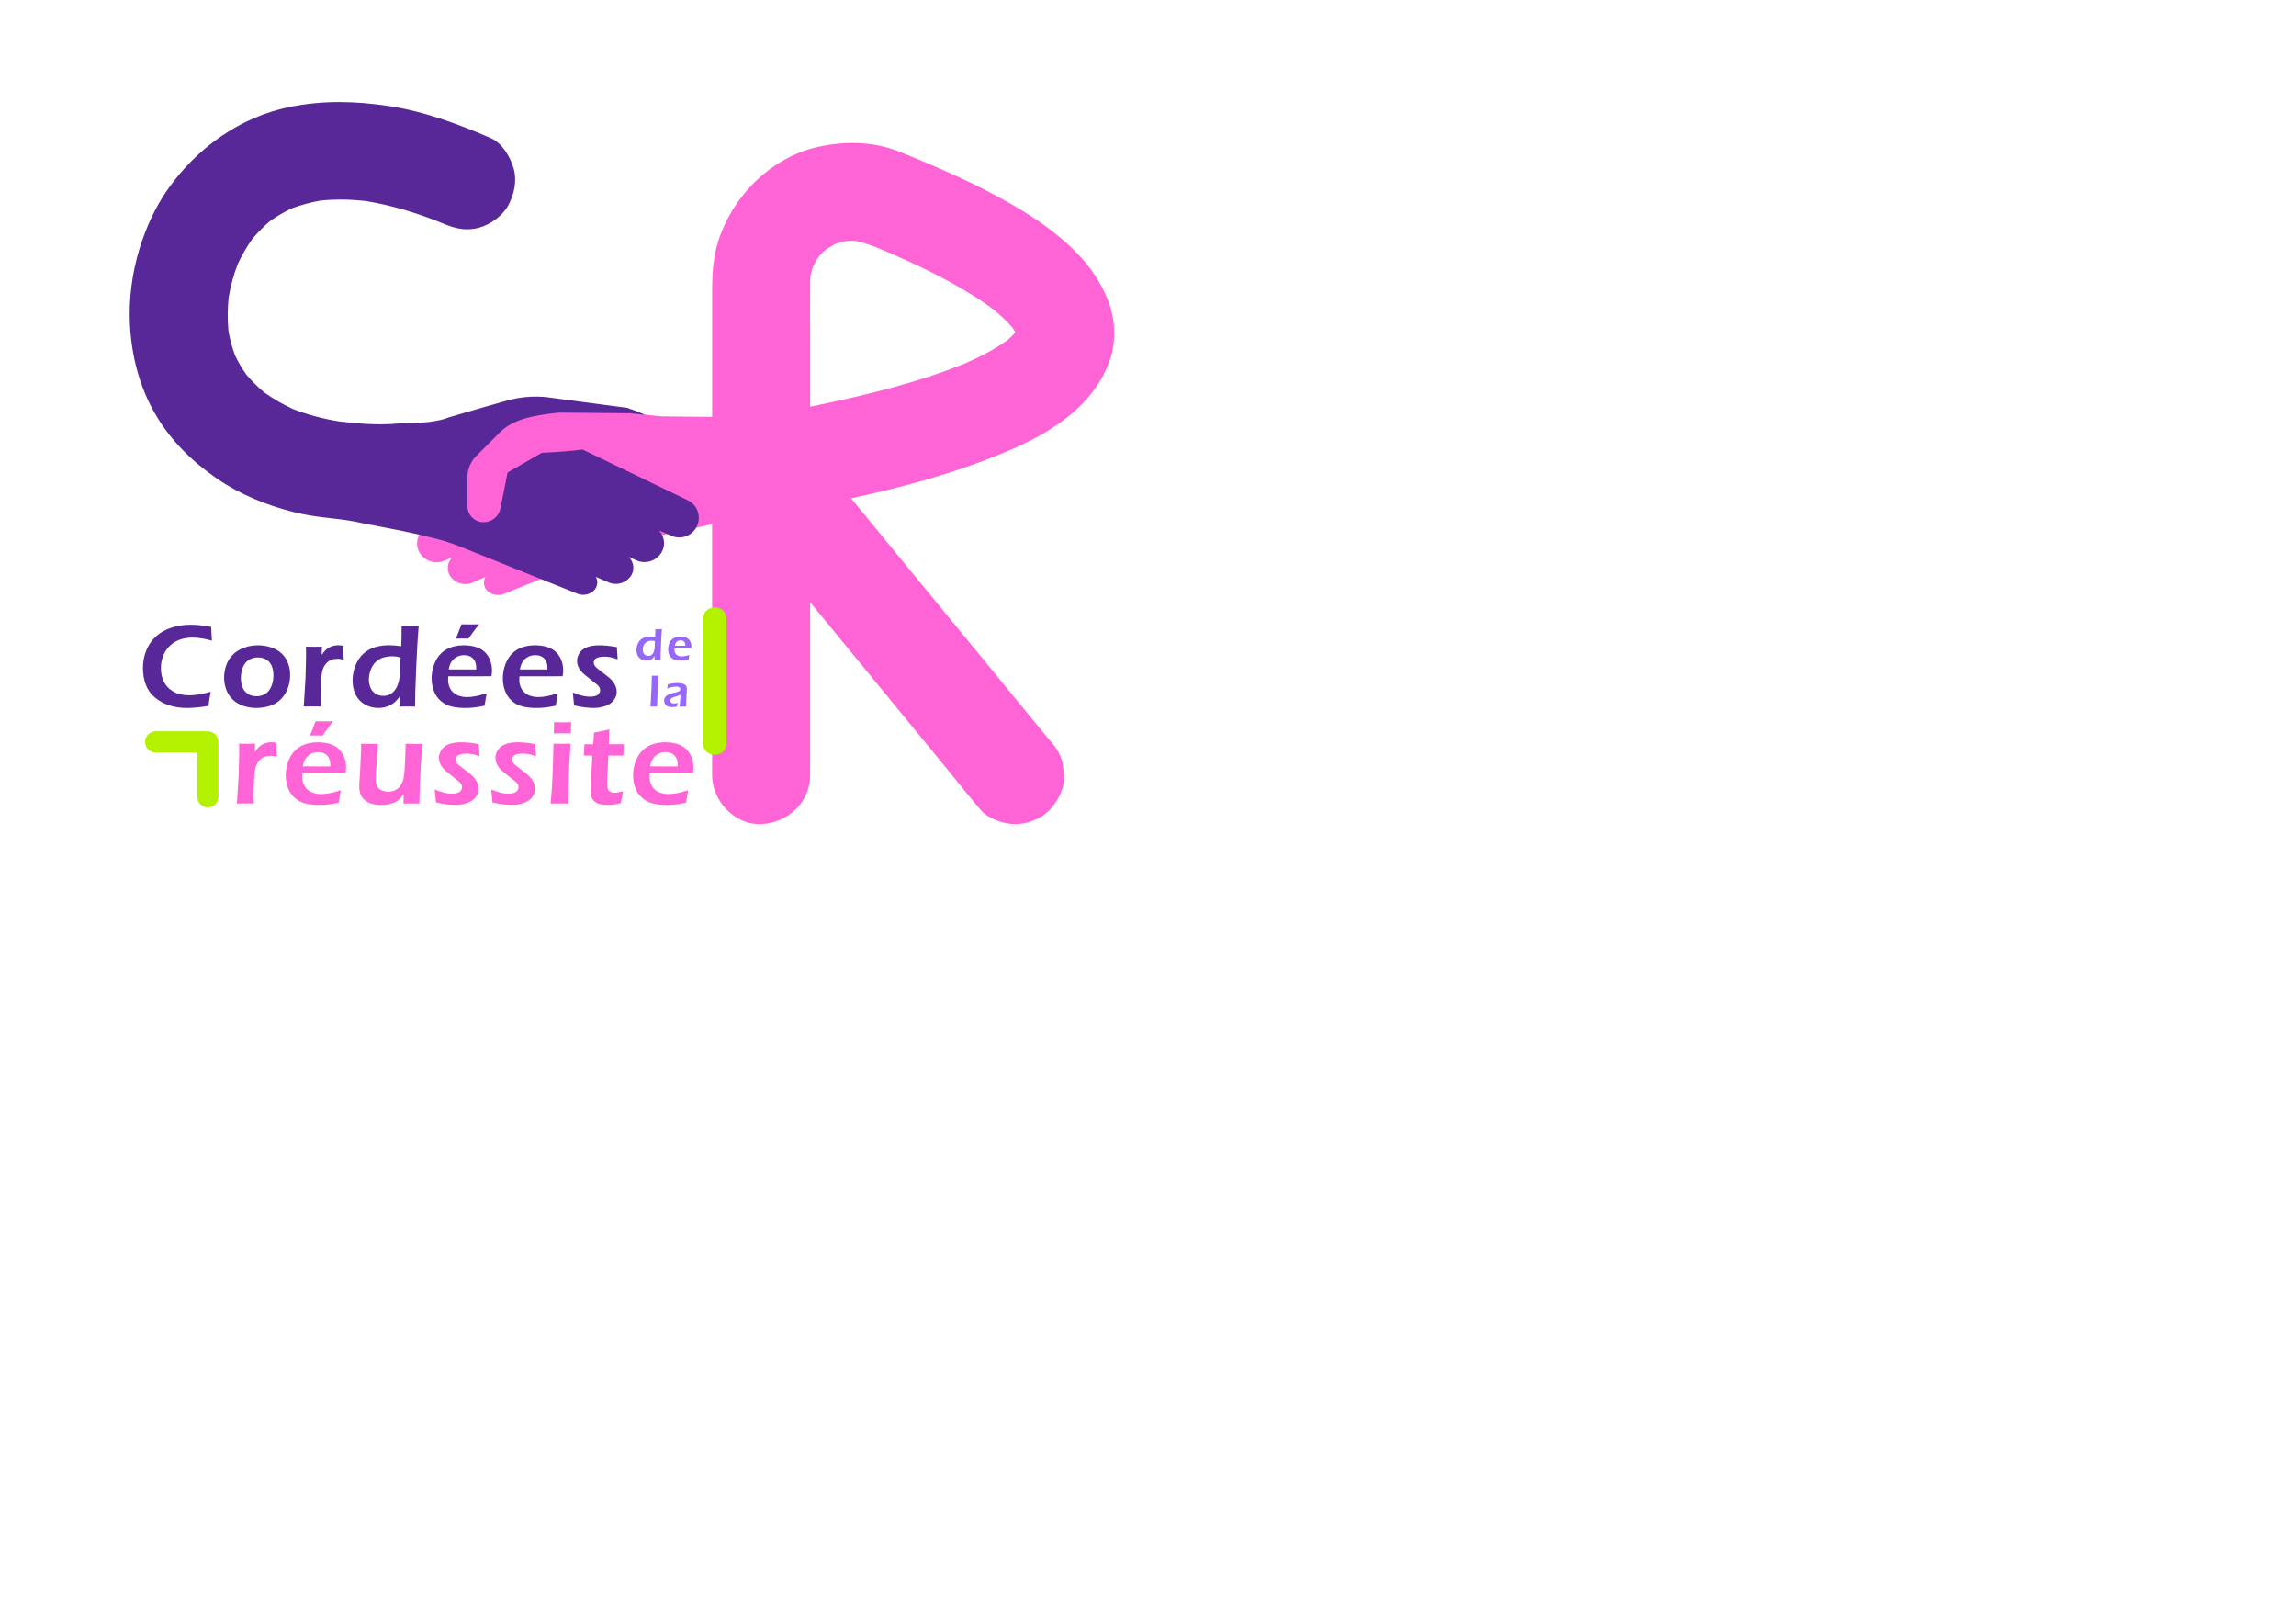 <?xml version="1.0" encoding="UTF-8"?>
<svg id="logo_principzal" data-name="logo principzal" xmlns="http://www.w3.org/2000/svg" viewBox="0 0 841.89 595.28">
  <defs>
    <style>
      .cls-1, .cls-2 {
        fill: #592898;
      }

      .cls-3 {
        fill: #9767f8;
      }

      .cls-4 {
        fill: #b3f100;
      }

      .cls-2 {
        stroke: #592898;
      }

      .cls-2, .cls-5 {
        stroke-miterlimit: 10;
        stroke-width: 1.92px;
      }

      .cls-5 {
        stroke: #ff64d7;
      }

      .cls-5, .cls-6 {
        fill: #ff64d7;
      }
    </style>
  </defs>
  <path class="cls-5" d="M255.27,189.93c0,.88-.19,1.77-.58,2.62-.02.02-.02.05-.03.07l-10,2.18-3.44.75-2.69.58c-3.72.82-7.38,1.92-10.92,3.35l-2.92,1.17-2.07.83-12.94,5.19-1.53.63-9.93,3.98-14.13,5.66c-1.55.51-3.27.2-4.52-.85-1.85-1.51-1.46-4.44.71-5.42l7.69-3.5,3.84-1.75c.31-.14.41-.51.22-.78-.15-.22-.43-.31-.68-.2l-4.81,2.16-13.57,6.1c-2.41,1.07-5.27.36-6.89-1.75-1.79-2.35-.87-5.75,1.87-6.85l5.97-2.57,12.58-5.39-.65-1.36-13.96,5.93-9.34,3.98c-2.87,1.21-6.19.15-7.81-2.48-.58-.95-.85-1.97-.85-3.01,0-1.36.48-2.69,1.39-3.72.48-.58,1.09-1.05,1.8-1.41l13.49-6.96c.65,3.1,3.38,5.41,6.67,5.41,1.75,0,3.38-.63,4.66-1.67,1.28-1.05,2.19-2.53,2.53-4.25l2.5-12.64,12.04-6.94s6.46-.14,14.47-1.12l38.31,18.47c2.21,1.05,3.5,3.27,3.5,5.58Z"/>
  <g>
    <path class="cls-5" d="M405.8,111.58c-2.58-7.04-6.56-13.03-11.84-18.38-9.42-9.56-21.48-16.73-33.35-22.8-6.17-3.16-12.47-6.04-18.84-8.76-4.46-1.89-8.94-3.86-13.49-5.56-8.66-3.26-18.28-3.33-27.24-1.5-17.38,3.59-31.43,17.5-36.77,34.15-1.85,5.76-2.19,11.85-2.19,17.86v47.21l-19.51-.2c-1.97-.17-5.08-.51-8.71-.97-.34-.05-.66-.08-1-.14h-.07l-2.43-.19-25.54-1.9c-.63.07-1.28.14-1.92.22-7.36.87-15.19,2.16-20.36,7.33l-8.67,8.69c-1.43,1.43-2.45,3.18-2.99,5.08-.31,1.04-.46,2.13-.46,3.21v10.75c0,.48.05.95.15,1.41.65,3.1,3.38,5.41,6.67,5.41,1.75,0,3.38-.63,4.66-1.67,1.28-1.05,2.19-2.53,2.53-4.25l2.5-12.64,12.04-6.94s6.46-.14,14.47-1.12l38.31,18.47c2.21,1.05,3.5,3.27,3.5,5.58,0,.88-.19,1.77-.58,2.62-.02.02-.02.05-.03.07l7.43-1.62v93.16c0,8.89,7.82,17.41,17.01,17.01,9.22-.43,17.01-7.48,17.01-17.01v-66.08c.8.99,1.62,1.96,2.41,2.94,8.96,10.92,17.92,21.82,26.89,32.74,7.79,9.49,15.58,18.98,23.37,28.47,3.76,4.57,7.4,9.3,11.29,13.76.05.07.1.14.17.2,2.6,3.16,8.08,4.98,12.02,4.98,4.17,0,9.15-1.85,12.02-4.98,2.98-3.25,5.19-7.5,4.98-12.02-.2-1.51-.41-3.01-.61-4.52-.82-2.89-2.26-5.39-4.37-7.5-3.08-3.76-6.17-7.52-9.25-11.27-7.4-9.01-14.79-18.03-22.19-27.04-8.96-10.92-17.92-21.84-26.89-32.75-5.2-6.34-10.41-12.69-15.61-19.03,20.24-4.25,40.24-9.66,59.28-17.79,15.29-6.51,30.58-16.09,36.41-32.46,2.21-6.21,2.04-14.05-.22-20.2ZM373.02,122.52c-.95,1.05-1.99,2.04-3.06,2.98t-.02.02c-4.83,3.45-10.17,6.17-15.59,8.55-18.04,7.33-37.26,11.87-56.29,15.8-.65.14-1.31.27-1.96.39v-26.39c0-6.79-.05-13.57,0-20.36,0-.77.03-1.53.09-2.3v-.02c.29-1.34.65-2.69,1.09-4,.63-1.26,1.34-2.47,2.11-3.62.02-.02.03-.03.03-.05.92-1,1.87-1.96,2.89-2.84,1.16-.78,2.35-1.48,3.59-2.11.02-.02.05-.03.07-.03,1.31-.46,2.64-.83,4-1.12,1.39-.1,2.81-.1,4.2,0,3.27.7,6.39,1.89,9.49,3.18.07.03.15.07.22.1.17.07.32.14.49.2,11.68,4.97,23.25,10.44,33.96,17.28,2.06,1.33,4.08,2.69,6.05,4.13-.12-.1-.22-.2-.34-.29.48.34.95.71,1.43,1.09-.32-.25-.66-.49-1-.75,2.67,2.16,5.22,4.49,7.47,7.07.54.8,1.05,1.62,1.5,2.45-.14.22-.26.43-.41.63Z"/>
    <path class="cls-5" d="M365.47,113.11c-.32-.25-.66-.49-1-.75-.02-.02-.05-.03-.09-.05-.12-.1-.22-.2-.34-.29.48.34.95.71,1.43,1.09Z"/>
  </g>
  <g>
    <path class="cls-6" d="M86.87,294.6l.63-10.26.17-5.96c.03-1.22.04-2.45.04-3.69,0-.21-.01-.9-.04-2.05,1.34.03,2.32.04,2.96.04.73,0,1.71-.01,2.92-.04l-.11,3.04c.55-.78,1.01-1.36,1.4-1.74.39-.38.82-.71,1.31-.98.48-.27,1.02-.48,1.61-.63.59-.14,1.19-.22,1.81-.22.58,0,1.17.07,1.77.22,0,1.34.06,3.04.19,5.1-.85-.23-1.62-.35-2.31-.35-.83,0-1.57.13-2.21.38-.64.25-1.22.63-1.73,1.14-.51.51-.93,1.14-1.26,1.89-.27.6-.47,1.39-.6,2.35-.11.75-.21,2.03-.28,3.84-.08,1.81-.12,3.6-.12,5.35,0,.68.02,1.53.06,2.55-1.1-.03-2.1-.04-3.01-.04s-1.96.01-3.2.04Z"/>
    <path class="cls-6" d="M124.98,289.7c-.19.85-.45,2.37-.8,4.58-1.55.33-2.86.55-3.93.67-1.07.12-2.14.17-3.22.17-1.89,0-3.57-.19-5.06-.56-1.49-.37-2.8-1.06-3.92-2.06-1.12-1-1.95-2.23-2.48-3.68-.53-1.45-.8-2.98-.8-4.57,0-1.77.31-3.48.93-5.14.62-1.66,1.49-3.02,2.6-4.08,1.11-1.06,2.39-1.8,3.81-2.24s2.91-.66,4.47-.66c1.47,0,2.86.18,4.19.55,1.32.37,2.44.97,3.34,1.8.9.83,1.59,1.84,2.07,3.01.48,1.17.72,2.47.72,3.91,0,.68-.07,1.37-.22,2.09l-15.83.02c-.03.53-.04.96-.04,1.27,0,.96.17,1.85.5,2.66.33.81.81,1.49,1.45,2.05.63.56,1.39.98,2.27,1.24.88.27,1.74.4,2.59.4.99,0,2.07-.11,3.23-.32,1.16-.22,2.54-.58,4.13-1.1ZM111.03,280.97l10.1.02c0-.69-.02-1.2-.06-1.53-.04-.33-.14-.71-.29-1.13s-.36-.8-.62-1.12c-.26-.32-.56-.59-.91-.81-.35-.21-.74-.38-1.2-.49s-.94-.17-1.46-.17c-.6,0-1.19.09-1.76.28s-1.09.46-1.57.82c-.47.36-.86.76-1.15,1.2-.3.45-.51.87-.66,1.28-.14.41-.29.96-.43,1.64ZM113.67,269.68l.8-1.99c.16-.43.35-.95.58-1.55.23-.61.45-1.17.67-1.71,1.17.03,2.24.04,3.22.04.81,0,1.89-.01,3.24-.04-.96,1.19-1.68,2.13-2.16,2.81l-1.79,2.44c-.76-.03-1.54-.04-2.33-.04-.71,0-1.45.01-2.22.04Z"/>
    <path class="cls-6" d="M153.77,294.6c-1.27-.03-2.24-.04-2.92-.04-.85,0-1.81.01-2.89.04l.04-3.58c-.4.61-.76,1.09-1.06,1.46-.3.37-.7.73-1.19,1.08-.49.35-1.02.63-1.6.84-.58.21-1.23.38-1.97.52-.74.14-1.53.21-2.36.21-1.61,0-3.01-.23-4.21-.7-1.19-.47-2.14-1.18-2.84-2.13-.7-.95-1.05-2.31-1.05-4.08v-.45l.35-5.57.33-7.34c.01-.59.02-1.32.02-2.2,1.37.03,2.44.04,3.21.04.82,0,1.81-.01,2.98-.04l-.72,9.85c-.04.76-.08,1.41-.1,1.93-.02.53-.03.9-.03,1.13,0,1.04.15,1.9.46,2.58.31.68.85,1.21,1.62,1.57.77.36,1.59.54,2.47.54s1.62-.16,2.37-.48c.68-.29,1.25-.69,1.74-1.21.48-.52.89-1.22,1.22-2.09.24-.63.43-1.51.56-2.63.1-.79.19-2.15.28-4.08.12-2.33.2-4.7.25-7.1,1.43.03,2.51.04,3.26.04.85,0,1.81-.01,2.87-.04-.17,2.06-.35,4.63-.54,7.72-.19,3.09-.32,5.64-.39,7.64s-.13,4.21-.17,6.6Z"/>
    <path class="cls-6" d="M159.87,294.19l-.47-4.75c1.41.58,2.6.97,3.58,1.2.98.22,1.88.33,2.7.33s1.51-.1,2.07-.29c.56-.19.98-.48,1.25-.86.27-.38.41-.78.41-1.2,0-.19-.02-.36-.05-.52-.04-.16-.1-.32-.19-.5-.09-.17-.2-.34-.32-.49-.12-.15-.29-.32-.51-.52-.22-.19-.53-.44-.93-.75l-1.17-.93c-1.12-.88-1.98-1.57-2.57-2.07-.59-.5-1.09-1.02-1.49-1.54s-.71-1.08-.92-1.66c-.21-.58-.31-1.18-.31-1.78,0-1.05.32-2.05.96-3s1.57-1.64,2.8-2.08c1.22-.44,2.66-.66,4.32-.66,1.89,0,4.06.22,6.52.67l.28,4.51c-1.67-.68-3.28-1.02-4.81-1.02-.83,0-1.57.08-2.19.25-.63.17-1.08.42-1.35.76s-.41.72-.41,1.13c0,.25.04.49.13.72.09.24.24.49.45.75.22.26.46.5.75.73.28.23.87.68,1.76,1.36.89.68,1.67,1.29,2.34,1.83.67.55,1.22,1.1,1.65,1.65s.76,1.15.99,1.78c.23.63.35,1.27.35,1.92,0,1.08-.33,2.08-.99,3-.66.92-1.66,1.64-3,2.16-1.34.52-2.84.78-4.49.78-.86,0-1.91-.07-3.15-.21-1.24-.14-2.56-.38-3.97-.72Z"/>
    <path class="cls-6" d="M180.58,294.19l-.47-4.75c1.41.58,2.6.97,3.58,1.2.98.22,1.88.33,2.7.33s1.51-.1,2.07-.29c.56-.19.98-.48,1.25-.86.27-.38.41-.78.41-1.2,0-.19-.02-.36-.05-.52-.04-.16-.1-.32-.19-.5-.09-.17-.2-.34-.32-.49-.12-.15-.29-.32-.51-.52-.22-.19-.53-.44-.93-.75l-1.17-.93c-1.12-.88-1.98-1.57-2.57-2.07-.59-.5-1.09-1.02-1.49-1.54s-.71-1.08-.92-1.66c-.21-.58-.31-1.18-.31-1.78,0-1.05.32-2.05.96-3s1.57-1.64,2.8-2.08c1.22-.44,2.66-.66,4.32-.66,1.89,0,4.06.22,6.52.67l.28,4.51c-1.67-.68-3.28-1.02-4.81-1.02-.83,0-1.57.08-2.19.25-.63.17-1.08.42-1.35.76s-.41.72-.41,1.13c0,.25.04.49.13.72.09.24.24.49.45.75.22.26.46.5.75.73.28.23.87.68,1.76,1.36.89.68,1.67,1.29,2.34,1.83.67.55,1.22,1.1,1.65,1.65s.76,1.15.99,1.78c.23.63.35,1.27.35,1.92,0,1.08-.33,2.08-.99,3-.66.92-1.66,1.64-3,2.16-1.34.52-2.84.78-4.49.78-.86,0-1.91-.07-3.15-.21-1.24-.14-2.56-.38-3.97-.72Z"/>
    <path class="cls-6" d="M201.88,294.6c.22-2.16.37-3.97.46-5.42.15-2.3.27-4.96.38-7.97.11-3.01.19-5.86.23-8.57,1.4.03,2.45.04,3.15.04.64,0,1.69-.01,3.13-.04-.19,2.5-.35,4.89-.47,7.17s-.21,4.88-.26,7.82c-.06,2.94-.08,5.26-.08,6.97-1.31-.03-2.36-.04-3.16-.04-.75,0-1.88.01-3.39.04ZM203.06,268.88c.06-1.48.09-2.62.09-3.41v-.69c1.31.03,2.38.04,3.2.04,1.12,0,2.17-.01,3.13-.04-.04.36-.07.77-.09,1.23l-.11,2.87c-1.09-.03-2.1-.04-3.02-.04s-1.99.01-3.2.04Z"/>
    <path class="cls-6" d="M228.46,290.08c-.17.79-.45,2.26-.82,4.4-1.21.27-2.16.45-2.85.52-.69.07-1.34.11-1.94.11-1.07,0-2.02-.1-2.86-.3-.84-.2-1.54-.56-2.08-1.07s-.92-1.11-1.11-1.79c-.19-.68-.29-1.39-.29-2.13,0-.19,0-.44.02-.75s.07-1.34.17-3.07l.5-8.98h-3.11c.07-.86.14-2.25.19-4.17h3.25c.09-.83.17-2.25.26-4.25l2.55-.5c.53-.1,1.56-.34,3.09-.71-.1,1.94-.16,3.76-.18,5.46h5.49c-.1,1.94-.15,3.33-.15,4.17h-5.51c-.3,5.86-.45,9.25-.45,10.17s.1,1.58.29,2.07c.19.49.51.84.94,1.06s.89.32,1.38.32c.36,0,.74-.03,1.13-.09s1.09-.22,2.08-.48Z"/>
    <path class="cls-6" d="M252.35,289.7c-.19.85-.45,2.37-.8,4.58-1.55.33-2.86.55-3.93.67-1.07.12-2.14.17-3.22.17-1.89,0-3.57-.19-5.06-.56-1.49-.37-2.8-1.06-3.92-2.06-1.12-1-1.95-2.23-2.48-3.68-.53-1.45-.8-2.98-.8-4.57,0-1.77.31-3.48.93-5.14.62-1.66,1.49-3.02,2.6-4.08,1.11-1.06,2.39-1.8,3.81-2.24s2.91-.66,4.47-.66c1.47,0,2.86.18,4.19.55,1.32.37,2.44.97,3.34,1.8.9.83,1.59,1.84,2.07,3.01s.72,2.47.72,3.91c0,.68-.07,1.37-.22,2.09l-15.83.02c-.03.53-.04.96-.04,1.27,0,.96.17,1.85.5,2.66.33.81.81,1.49,1.45,2.05.63.56,1.39.98,2.27,1.24.88.27,1.74.4,2.59.4.99,0,2.07-.11,3.23-.32,1.16-.22,2.54-.58,4.13-1.1ZM238.4,280.97l10.1.02c0-.69-.02-1.2-.06-1.53s-.14-.71-.29-1.13c-.15-.42-.36-.8-.62-1.12s-.56-.59-.91-.81-.75-.38-1.2-.49c-.45-.11-.94-.17-1.46-.17-.6,0-1.19.09-1.76.28s-1.09.46-1.57.82c-.47.36-.86.76-1.15,1.2-.3.45-.51.87-.66,1.28-.14.41-.29.96-.43,1.64Z"/>
  </g>
  <g>
    <g>
      <path class="cls-3" d="M242.2,241.99c-.46-.01-.82-.02-1.07-.02-.28,0-.66,0-1.15.02l.07-1.45c-.24.32-.45.56-.63.73-.17.17-.39.33-.65.48s-.54.26-.83.33c-.3.07-.61.11-.93.11-.53,0-1.03-.1-1.49-.29-.47-.19-.86-.47-1.19-.82-.33-.35-.57-.77-.72-1.25-.15-.48-.23-.99-.23-1.52,0-.72.14-1.43.42-2.12.28-.69.66-1.25,1.14-1.67s1.03-.73,1.63-.91c.61-.18,1.26-.27,1.96-.27.5,0,1.07.05,1.71.14.04-.72.06-1.48.06-2.27v-.56c.52.01.92.02,1.2.02.36,0,.76,0,1.21-.02-.12,1.41-.24,3.32-.34,5.74-.11,2.42-.16,4.29-.16,5.59ZM240.15,235.07c-.42-.11-.81-.17-1.2-.17-.44,0-.86.06-1.25.18-.4.12-.75.33-1.06.62-.31.29-.54.67-.71,1.13s-.25.9-.25,1.33.08.82.23,1.17c.15.35.39.63.71.84.32.21.68.31,1.09.31.3,0,.58-.05.83-.16.25-.11.48-.27.68-.5s.38-.51.52-.87c.14-.35.24-.83.3-1.41.04-.43.08-1.26.11-2.47Z"/>
      <path class="cls-3" d="M252.77,240.11c-.07.33-.17.91-.31,1.76-.6.13-1.1.21-1.51.26s-.82.07-1.24.07c-.72,0-1.37-.07-1.95-.22-.57-.14-1.07-.41-1.51-.79-.43-.38-.75-.86-.95-1.41-.21-.56-.31-1.15-.31-1.76,0-.68.12-1.34.36-1.98s.57-1.16,1-1.57.92-.69,1.47-.86c.55-.17,1.12-.25,1.72-.25.56,0,1.1.07,1.61.21.51.14.94.37,1.28.69.35.32.61.71.8,1.16.19.45.28.95.28,1.5,0,.26-.03.53-.08.8h-6.09c-.01.21-.02.38-.02.5,0,.37.06.71.19,1.02.13.31.31.57.56.79.24.22.53.38.87.48.34.1.67.15,1,.15.38,0,.8-.04,1.24-.13.45-.08.98-.22,1.59-.42ZM247.41,236.75h3.89c0-.26,0-.45-.03-.58-.02-.13-.05-.27-.11-.43-.06-.16-.14-.31-.24-.43-.1-.12-.22-.23-.35-.31-.13-.08-.29-.15-.46-.19s-.36-.07-.56-.07c-.23,0-.46.04-.68.11s-.42.18-.6.31-.33.29-.44.46-.2.33-.25.49c-.05.16-.11.37-.17.63Z"/>
    </g>
    <g>
      <path class="cls-3" d="M238.51,259.04c.08-.94.18-2.62.3-5.04.12-2.43.19-4.52.22-6.29.58.01.99.02,1.23.02.33,0,.73,0,1.2-.02l-.2,3.03-.29,6.76-.03,1.54c-.45-.01-.84-.02-1.15-.02-.11,0-.53,0-1.27.02Z"/>
      <path class="cls-3" d="M244.64,252.45c.08-.4.13-.68.15-.84s.05-.4.1-.73c.75-.18,1.42-.3,1.99-.37.58-.07,1.13-.11,1.67-.11.61,0,1.17.07,1.68.21s.91.37,1.2.68c.29.31.43.75.43,1.34,0,.32-.04,1.12-.13,2.41-.09,1.29-.14,2.63-.16,4.01-.42-.01-.81-.02-1.16-.02s-.73,0-1.19.02c.07-.67.13-1.45.18-2.33l.11-2.07c-.21.14-.37.24-.48.29-.11.05-.24.11-.37.15-.14.05-.38.12-.73.22s-.63.18-.84.25-.4.15-.57.24c-.17.09-.31.19-.43.31-.12.11-.2.23-.25.36-.05.13-.08.26-.08.4,0,.23.07.43.2.6.14.17.31.29.51.35.2.07.45.1.72.1.18,0,.36-.01.56-.04.2-.03.46-.1.79-.21-.12.32-.25.79-.41,1.41-.39.07-.71.11-.94.12-.23.02-.45.03-.65.03-.7,0-1.27-.09-1.72-.28-.45-.19-.78-.49-.99-.9s-.32-.82-.32-1.24c0-.24.04-.47.12-.71s.2-.45.37-.64c.16-.19.37-.38.62-.56.25-.18.62-.35,1.1-.52.48-.17,1.12-.34,1.91-.51.21-.04.43-.1.66-.16.23-.06.41-.13.54-.19.14-.06.25-.14.35-.24.1-.1.17-.2.22-.3.05-.11.07-.21.07-.32,0-.22-.07-.4-.21-.55s-.32-.25-.55-.31c-.22-.06-.47-.09-.74-.09-1.01,0-2.12.24-3.34.72Z"/>
    </g>
  </g>
  <path class="cls-2" d="M255.27,189.86c0,.88-.19,1.77-.58,2.62-.02.02-.02.05-.03.07-1.5,3.15-5.32,4.44-8.45,2.84l-1.55-.66-36.41-15.66v1.43l31.09,13.49c.77.37,1.39.88,1.89,1.5.85,1.04,1.31,2.33,1.31,3.64,0,1.02-.27,2.06-.85,2.99-1.62,2.65-4.93,3.71-7.79,2.5l-9.2-4.03-24.9-10.92-.15,1.53,22.97,10.22,5.87,2.6c1.79.71,2.79,2.4,2.79,4.15,0,.94-.29,1.89-.92,2.7-1.62,2.11-4.47,2.82-6.89,1.75l-13.79-6.02-14.74-6.43c-.24-.12-1.67.78-1.36.92l14.57,6.14,8.01,3.37c1.24.56,1.9,1.75,1.9,2.94,0,.92-.39,1.84-1.19,2.48-1.26,1.04-2.96,1.36-4.52.85l-14.13-5.66-10.25-4.12-1.43-.58-12.62-5.07-2.02-.82-3.08-1.22c-3.54-1.43-7.19-2.53-10.9-3.35,0,0-.92-.26-2.62-.66-.94-.22-2.09-.49-3.47-.78-2.64-.6-6.04-1.31-10.05-2.06-1.53-.29-4.52-.87-7.55-1.46-.12-.02-.22-.03-.34-.05-.15-.03-.32-.07-.48-.1-1.96-.44-3.74-.78-5.42-1.05-6.97-1.09-12.11-1.09-20.3-3.15-9.61-2.41-19.27-6.36-27.45-11.97-9.01-6.16-16.82-13.77-22.36-23.26-5.85-9.98-8.74-21.33-9.29-32.84-.43-9.06.82-18.55,3.49-27.23,2.31-7.47,5.61-14.91,10.12-21.33,10.65-15.12,26.1-26.29,44.42-30,11.9-2.4,23.31-2.11,35.27-.37,13.11,1.9,25.47,6.51,37.6,11.73,3.95,1.72,6.55,6.24,7.81,10.17,1.41,4.37.37,9.15-1.72,13.09-1.94,3.69-6.21,6.73-10.15,7.82-4.27,1.17-7.86.39-11.68-1.12-.1-.03-.19-.08-.29-.12-9.42-3.88-19.18-6.94-29.27-8.57-.03,0-.09-.02-.14-.02-5.49-.6-11.05-.7-16.58-.15-3.71.65-7.35,1.62-10.88,2.94-2.81,1.33-5.48,2.89-8.01,4.66-2.47,2.06-4.74,4.35-6.82,6.84-2.11,2.98-3.93,6.14-5.48,9.44-.02.02-.02.03-.02.05-1.51,3.95-2.62,8.04-3.35,12.24v.02s0,.05-.02.09c-.41,4.17-.46,8.33-.09,12.5.54,3.18,1.38,6.29,2.5,9.32,1.22,2.55,2.64,4.97,4.27,7.26,2.02,2.4,4.27,4.63,6.67,6.65,3.4,2.43,7.02,4.51,10.82,6.27,5.54,2.16,11.31,3.67,17.19,4.61,3.09.34,6.19.66,9.29.87,4.4.27,8.79.31,13.21-.17.77,0,1.56-.02,2.4-.02,5.12-.1,11.39-.44,15.75-2.21,0,0,12.77-3.78,21.38-6.17,4.54-1.28,9.29-1.68,14-1.21,0,0,30.05,3.99,30.1,3.99l-25.52-.22c-.63.07-1.28.14-1.92.22-7.36.87-15.19,2.16-20.36,7.33l-8.67,8.69c-1.43,1.43-2.45,3.18-2.99,5.08-.31,1.04-.46,2.13-.46,3.21v10.75c0,.48.05.95.15,1.41.65,3.1,3.38,5.41,6.67,5.41,1.75,0,3.38-.63,4.66-1.67,1.28-1.05,2.19-2.53,2.53-4.25l2.5-12.64,12.04-6.94s6.46-.14,14.47-1.12l38.31,18.47c2.21,1.05,3.5,3.26,3.5,5.58Z"/>
  <path class="cls-1" d="M229.46,151.36l.89-1.66h0c1.44.42,2.85.93,4.23,1.54l1.93.85-7.05-.73Z"/>
  <g>
    <path class="cls-1" d="M77.25,253.65c-.32,1.68-.59,3.4-.82,5.14-1.64.29-3.15.49-4.51.6-1.37.12-2.54.17-3.52.17-2.16,0-4.22-.3-6.19-.91-1.96-.6-3.73-1.56-5.31-2.86-1.58-1.3-2.72-2.88-3.42-4.74-.71-1.86-1.06-3.89-1.06-6.09,0-2.39.42-4.6,1.27-6.63.85-2.03,2.07-3.74,3.66-5.14s3.47-2.44,5.65-3.12c2.17-.68,4.44-1.03,6.8-1.03s4.88.27,7.64.8c.04,1.28.09,2.19.13,2.72l.15,2.31c-1.63-.43-2.98-.73-4.06-.89-1.08-.16-2.11-.24-3.09-.24-1.54,0-3.02.23-4.44.7-1.42.47-2.67,1.21-3.76,2.23s-1.92,2.26-2.5,3.7-.87,2.95-.87,4.52c0,1.87.36,3.55,1.08,5.03.72,1.48,1.87,2.68,3.47,3.61,1.59.92,3.56,1.38,5.9,1.38,2.17,0,4.77-.43,7.79-1.3Z"/>
    <path class="cls-1" d="M94.58,236.57c1.65,0,3.24.25,4.76.75,1.52.5,2.81,1.23,3.86,2.2,1.06.97,1.85,2.16,2.39,3.56.53,1.4.8,2.88.8,4.44,0,1.64-.28,3.22-.84,4.75-.56,1.53-1.37,2.85-2.44,3.96-1.07,1.12-2.39,1.95-3.98,2.5s-3.29.83-5.08.83c-1.67,0-3.26-.25-4.76-.75-1.5-.5-2.79-1.24-3.85-2.23-1.07-.99-1.88-2.2-2.43-3.63-.55-1.42-.83-2.91-.83-4.47s.25-3.09.76-4.53c.5-1.44,1.29-2.72,2.36-3.84,1.07-1.12,2.44-1.99,4.11-2.61s3.4-.93,5.18-.93ZM94.58,241.02c-1.25,0-2.36.31-3.34.92-.98.61-1.71,1.52-2.19,2.73-.48,1.21-.72,2.53-.72,3.95,0,1.25.2,2.37.59,3.35.39.98,1.04,1.77,1.94,2.38.9.6,1.96.91,3.2.91s2.37-.31,3.32-.94c.95-.63,1.67-1.55,2.15-2.76s.72-2.56.72-4.03c0-1.19-.19-2.28-.56-3.26-.37-.98-1-1.76-1.88-2.35-.88-.59-1.95-.89-3.22-.89Z"/>
    <path class="cls-1" d="M111.38,259.04l.63-10.26.17-5.96c.03-1.22.04-2.45.04-3.69,0-.21-.01-.9-.04-2.05,1.34.03,2.32.04,2.96.04.73,0,1.71-.01,2.92-.04l-.11,3.04c.55-.78,1.01-1.36,1.4-1.74.39-.38.82-.71,1.31-.98.48-.27,1.02-.48,1.61-.63.59-.14,1.19-.22,1.81-.22.58,0,1.17.07,1.77.22,0,1.34.06,3.04.19,5.1-.85-.23-1.62-.35-2.31-.35-.83,0-1.57.13-2.21.38-.64.25-1.22.63-1.73,1.14-.51.51-.93,1.14-1.26,1.89-.27.6-.47,1.39-.6,2.35-.11.75-.21,2.03-.28,3.84-.08,1.81-.12,3.6-.12,5.35,0,.68.02,1.53.06,2.55-1.1-.03-2.1-.04-3.01-.04s-1.96.01-3.2.04Z"/>
    <path class="cls-1" d="M152.22,259.04c-1.19-.03-2.12-.04-2.79-.04-.72,0-1.71.01-2.98.04l.19-3.76c-.63.82-1.18,1.45-1.63,1.9-.45.45-1.01.86-1.68,1.24s-1.39.67-2.17.85c-.78.19-1.58.28-2.42.28-1.38,0-2.68-.25-3.89-.76-1.21-.5-2.24-1.21-3.09-2.13s-1.48-2-1.88-3.26c-.4-1.26-.6-2.57-.6-3.94,0-1.89.36-3.72,1.08-5.52.72-1.79,1.7-3.24,2.95-4.35s2.67-1.89,4.25-2.35,3.28-.69,5.09-.69c1.31,0,2.79.12,4.44.37.11-1.87.16-3.84.16-5.89v-1.47c1.35.03,2.39.04,3.11.04.94,0,1.99-.01,3.15-.04-.32,3.66-.61,8.63-.89,14.93-.28,6.3-.42,11.14-.42,14.54ZM146.88,241.04c-1.08-.29-2.12-.43-3.11-.43-1.14,0-2.22.16-3.26.47s-1.95.86-2.75,1.62-1.41,1.74-1.85,2.94c-.43,1.2-.65,2.35-.65,3.45s.2,2.12.59,3.04c.4.92,1.01,1.65,1.85,2.18.83.53,1.78.8,2.83.8.79,0,1.51-.14,2.16-.42.65-.28,1.24-.71,1.77-1.3.53-.58.98-1.33,1.35-2.26.37-.92.63-2.14.79-3.67.1-1.12.2-3.27.28-6.43Z"/>
    <path class="cls-1" d="M178.48,254.14c-.19.85-.45,2.37-.8,4.58-1.55.33-2.86.55-3.93.67-1.07.12-2.14.17-3.22.17-1.89,0-3.57-.19-5.06-.56-1.49-.37-2.8-1.06-3.92-2.06-1.12-1-1.95-2.23-2.48-3.68-.53-1.45-.8-2.98-.8-4.57,0-1.77.31-3.48.93-5.14.62-1.66,1.49-3.02,2.6-4.08,1.11-1.06,2.39-1.8,3.81-2.24s2.91-.66,4.47-.66c1.47,0,2.86.18,4.19.55,1.32.37,2.44.97,3.34,1.8.9.83,1.59,1.84,2.07,3.01.48,1.17.72,2.47.72,3.91,0,.68-.07,1.37-.22,2.09l-15.83.02c-.03.53-.04.96-.04,1.27,0,.96.17,1.85.5,2.66.33.81.81,1.49,1.45,2.05.63.56,1.39.98,2.27,1.24.88.27,1.74.4,2.59.4.99,0,2.07-.11,3.23-.32,1.16-.22,2.54-.58,4.13-1.1ZM164.53,245.42l10.1.02c0-.69-.02-1.2-.06-1.53-.04-.33-.14-.71-.29-1.13s-.36-.8-.62-1.12c-.26-.32-.56-.59-.91-.81-.35-.21-.74-.38-1.2-.49s-.94-.17-1.46-.17c-.6,0-1.19.09-1.76.28s-1.09.46-1.57.82c-.47.36-.86.76-1.15,1.2-.3.45-.51.87-.66,1.28-.14.41-.29.96-.43,1.64ZM167.17,234.13l.8-1.99c.16-.43.35-.95.58-1.55.23-.61.45-1.17.67-1.71,1.17.03,2.24.04,3.22.04.81,0,1.89-.01,3.24-.04-.96,1.19-1.68,2.13-2.16,2.81l-1.79,2.44c-.76-.03-1.54-.04-2.33-.04-.71,0-1.45.01-2.22.04Z"/>
    <path class="cls-1" d="M204.59,254.14c-.19.85-.45,2.37-.8,4.58-1.55.33-2.86.55-3.93.67-1.07.12-2.14.17-3.22.17-1.89,0-3.57-.19-5.06-.56-1.49-.37-2.8-1.06-3.92-2.06-1.12-1-1.95-2.23-2.48-3.68-.53-1.45-.8-2.98-.8-4.57,0-1.77.31-3.48.93-5.14.62-1.66,1.49-3.02,2.6-4.08,1.11-1.06,2.39-1.8,3.81-2.24s2.91-.66,4.47-.66c1.47,0,2.86.18,4.19.55,1.32.37,2.44.97,3.34,1.8.9.83,1.59,1.84,2.07,3.01.48,1.17.72,2.47.72,3.91,0,.68-.07,1.37-.22,2.09l-15.83.02c-.03.53-.04.96-.04,1.27,0,.96.17,1.85.5,2.66.33.81.81,1.49,1.45,2.05.63.56,1.39.98,2.27,1.24.88.27,1.74.4,2.59.4.99,0,2.07-.11,3.23-.32,1.16-.22,2.54-.58,4.13-1.1ZM190.64,245.42l10.1.02c0-.69-.02-1.2-.06-1.53-.04-.33-.14-.71-.29-1.13s-.36-.8-.62-1.12c-.26-.32-.56-.59-.91-.81-.35-.21-.74-.38-1.2-.49s-.94-.17-1.46-.17c-.6,0-1.19.09-1.76.28s-1.09.46-1.57.82c-.47.36-.86.76-1.15,1.2-.3.45-.51.87-.66,1.28-.14.41-.29.96-.43,1.64Z"/>
    <path class="cls-1" d="M210.51,258.64l-.47-4.75c1.41.58,2.6.97,3.58,1.2.98.22,1.88.33,2.7.33s1.51-.1,2.07-.29c.56-.19.98-.48,1.25-.86.27-.38.41-.78.41-1.2,0-.19-.02-.36-.05-.52-.04-.16-.1-.32-.19-.5-.09-.17-.2-.34-.32-.49-.12-.15-.29-.32-.51-.52-.22-.19-.53-.44-.93-.75l-1.17-.93c-1.12-.88-1.98-1.57-2.57-2.07-.59-.5-1.09-1.02-1.49-1.54s-.71-1.08-.92-1.66c-.21-.58-.31-1.18-.31-1.78,0-1.05.32-2.05.96-3s1.57-1.64,2.8-2.08c1.22-.44,2.66-.66,4.32-.66,1.89,0,4.06.22,6.52.67l.28,4.51c-1.67-.68-3.28-1.02-4.81-1.02-.83,0-1.57.08-2.19.25-.63.17-1.08.42-1.35.76s-.41.72-.41,1.13c0,.25.04.49.13.72.09.24.24.49.45.75.22.26.46.5.75.73.28.23.87.68,1.76,1.36.89.68,1.67,1.29,2.34,1.83.67.55,1.22,1.1,1.65,1.65s.76,1.15.99,1.78c.23.63.35,1.27.35,1.92,0,1.08-.33,2.08-.99,3-.66.92-1.66,1.64-3,2.16-1.34.52-2.84.78-4.49.78-.86,0-1.91-.07-3.15-.21-1.24-.14-2.56-.38-3.97-.72Z"/>
  </g>
  <path class="cls-4" d="M277.95,259.11v.03h-1.02c.34,0,.68-.02,1.02-.03Z"/>
  <path class="cls-4" d="M80.08,272.46c.02.15.03.31.03.47v19.18c0,2.14-1.73,3.88-3.88,3.88-1.07,0-2.05-.43-2.75-1.13-.7-.7-1.13-1.68-1.13-2.75v-16.24h-15.28c-2.14,0-3.88-1.74-3.88-3.88s1.74-3.88,3.88-3.88h19.16c2.15,0,3.88,1.74,3.88,3.88,0,.17-.02.32-.03.47Z"/>
  <path class="cls-4" d="M257.84,226.81v45.79c0,5.47,8.5,5.48,8.5,0v-45.79c0-5.47-8.5-5.48-8.5,0h0Z"/>
</svg>